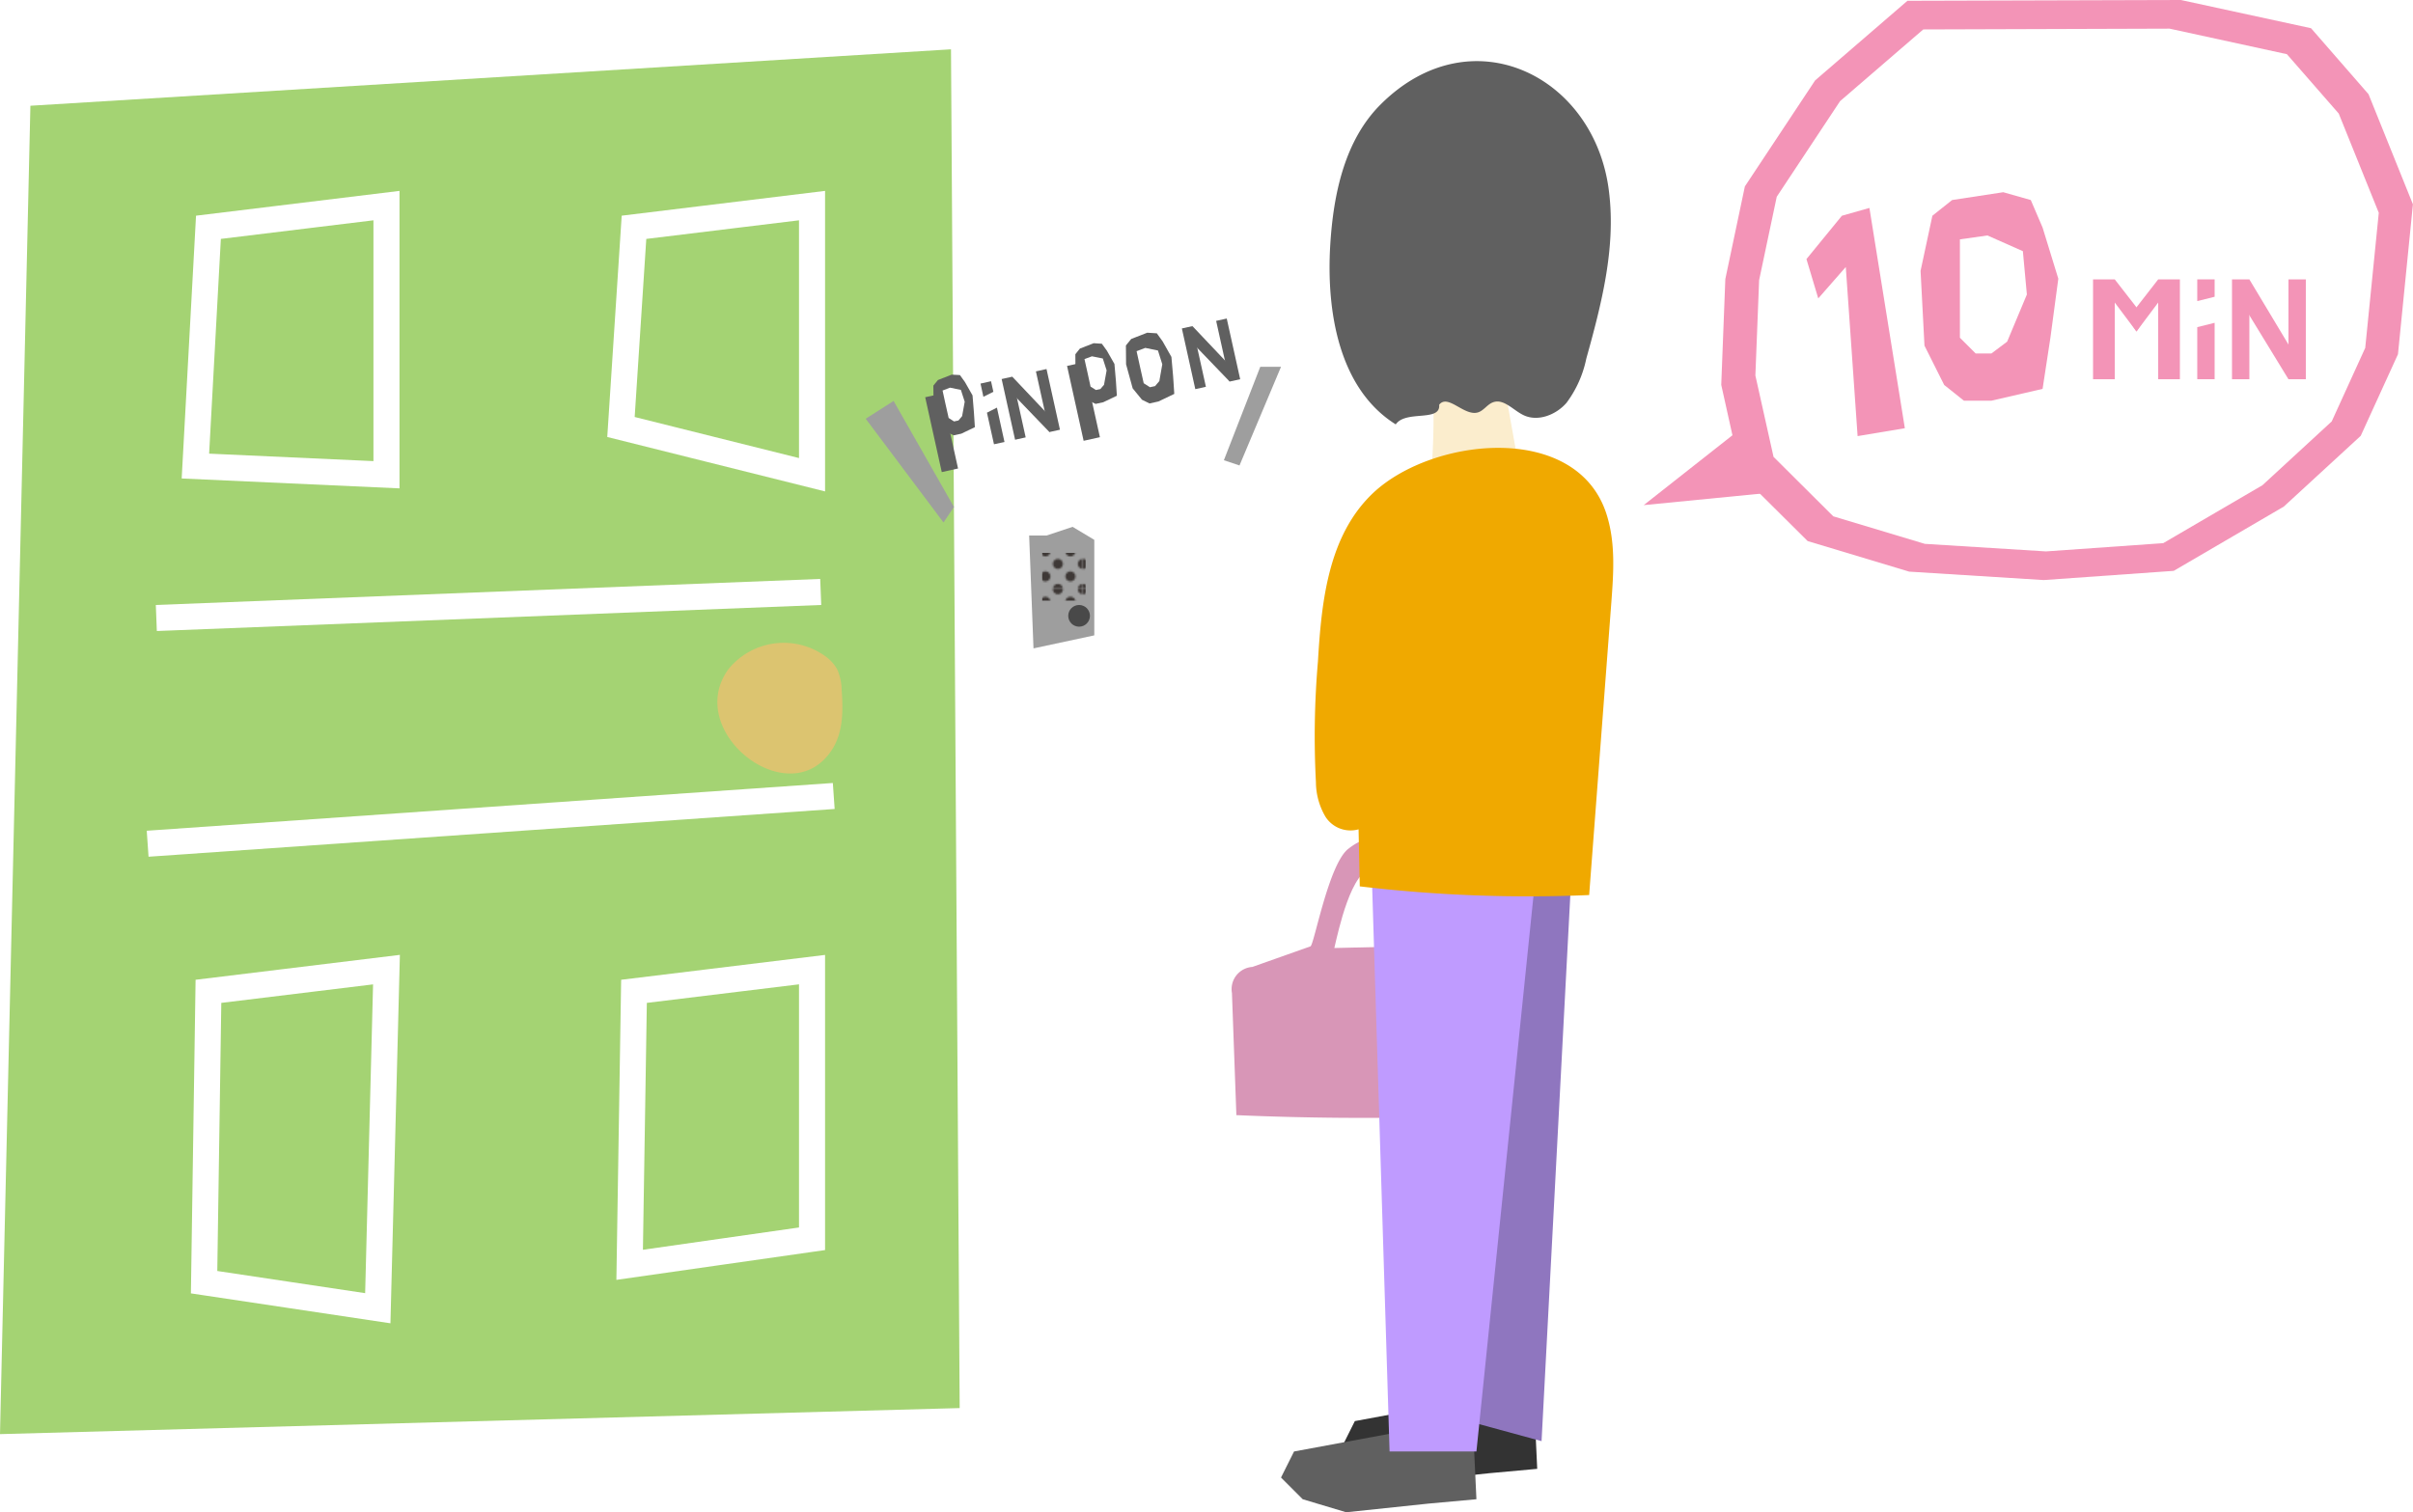 <svg xmlns="http://www.w3.org/2000/svg" xmlns:xlink="http://www.w3.org/1999/xlink" viewBox="0 0 277.84 174.18"><defs><style>.cls-1,.cls-12{fill:none;}.cls-2{fill:#251e1b;}.cls-3{isolation:isolate;}.cls-4{fill:#d896b7;}.cls-5{fill:#fff;}.cls-6{fill:#333;}.cls-7{fill:#606060;}.cls-8{fill:#8f76bf;}.cls-9{fill:#bf9bff;}.cls-10{fill:#fbedcd;}.cls-11{fill:#a4d373;}.cls-12{stroke:#fff;stroke-miterlimit:10;stroke-width:3px;}.cls-13{fill:#dcc470;}.cls-14{fill:#f0a900;}.cls-15{fill:#f394b7;}.cls-16{fill:#9e9e9e;}.cls-17{fill:#494949;}.cls-18{opacity:0.8;mix-blend-mode:multiply;fill:url(#_10_dpi_40_);}</style><pattern id="_10_dpi_40_" data-name="10 dpi 40%" width="28.8" height="28.8" patternTransform="translate(-8.67 27.27) scale(0.2)" patternUnits="userSpaceOnUse" viewBox="0 0 28.8 28.8"><rect class="cls-1" width="28.8" height="28.8"/><path class="cls-2" d="M28.8,31.68a2.88,2.88,0,1,0-2.88-2.88A2.88,2.88,0,0,0,28.8,31.68Z"/><path class="cls-2" d="M14.4,31.68a2.88,2.88,0,1,0-2.88-2.88A2.88,2.88,0,0,0,14.4,31.68Z"/><path class="cls-2" d="M28.8,17.28a2.88,2.88,0,1,0-2.88-2.88A2.88,2.88,0,0,0,28.8,17.28Z"/><path class="cls-2" d="M14.4,17.28a2.88,2.88,0,1,0-2.88-2.88A2.88,2.88,0,0,0,14.4,17.28Z"/><path class="cls-2" d="M7.2,24.48A2.88,2.88,0,1,0,4.32,21.6,2.88,2.88,0,0,0,7.2,24.48Z"/><path class="cls-2" d="M21.6,24.48a2.88,2.88,0,1,0-2.88-2.88A2.88,2.88,0,0,0,21.6,24.48Z"/><path class="cls-2" d="M7.2,10.08A2.88,2.88,0,1,0,4.32,7.2,2.88,2.88,0,0,0,7.2,10.08Z"/><path class="cls-2" d="M21.6,10.08A2.88,2.88,0,1,0,18.72,7.2,2.88,2.88,0,0,0,21.6,10.08Z"/><path class="cls-2" d="M0,31.68A2.88,2.88,0,0,0,2.88,28.8,2.88,2.88,0,0,0,0,25.92a2.88,2.88,0,0,0,0,5.76Z"/><path class="cls-2" d="M0,17.28A2.88,2.88,0,0,0,2.88,14.4,2.88,2.88,0,0,0,0,11.52a2.88,2.88,0,0,0,0,5.76Z"/><path class="cls-2" d="M28.8,2.88A2.88,2.88,0,0,0,31.68,0a2.88,2.88,0,0,0-5.76,0A2.88,2.88,0,0,0,28.8,2.88Z"/><path class="cls-2" d="M14.4,2.88A2.88,2.88,0,0,0,17.28,0a2.88,2.88,0,0,0-5.76,0A2.88,2.88,0,0,0,14.4,2.88Z"/><path class="cls-2" d="M0,2.88A2.88,2.88,0,0,0,2.88,0,2.88,2.88,0,0,0,0-2.88,2.88,2.88,0,0,0-2.88,0,2.88,2.88,0,0,0,0,2.88Z"/></pattern></defs><g class="cls-3"><g id="レイヤー_2" data-name="レイヤー 2"><g id="レイヤー_1-2" data-name="レイヤー 1"><path class="cls-4" d="M150.89,109l-6.69,2.37a2.56,2.56,0,0,0-2.35,3l.51,14.07q11.8.51,23.64.2a2.13,2.13,0,0,0,1.27-.31,2,2,0,0,0,.61-1.35c1.29-7.32,2.59-23.53-3.74-29a6.88,6.88,0,0,0-8.83-.26C153,99.37,151.31,108.85,150.89,109Z"/><path class="cls-5" d="M153.64,109.19l7.88-.18c-.48,0-.15-9-3.4-9C155.61,100.07,154.09,107.27,153.64,109.19Z"/><polygon class="cls-6" points="169.5 161.18 156 163.68 154.5 166.68 157 169.18 162 170.68 171.5 169.68 177 169.18 176.6 160.61 169.5 161.18"/><polygon class="cls-7" points="162.5 164.68 149 167.18 147.5 170.18 150 172.68 155 174.18 164.5 173.18 170 172.68 169.6 164.11 162.5 164.68"/><polygon class="cls-8" points="181 99.52 177.5 165.99 166.5 162.99 167.78 95.78 181 99.52"/><polygon class="cls-9" points="157.92 99.72 160 167.18 170 167.18 177.5 94.13 157.92 99.72"/><path class="cls-10" d="M164.92,43.12a82.21,82.21,0,0,1-.4,14.29l11-.06-2.76-15.5-5.18.76"/><polygon class="cls-11" points="3.5 12.18 109.5 5.68 110.5 162.18 0 165.18 3.5 12.18"/><polygon class="cls-12" points="93.5 54.68 93.5 23.68 73 26.18 71.5 49.18 93.5 54.68"/><polygon class="cls-12" points="22.5 53.68 24 26.18 44.5 23.68 44.5 54.68 22.5 53.68"/><polygon class="cls-12" points="93.5 142.68 93.5 111.68 73 114.18 72.5 145.68 93.5 142.68"/><polygon class="cls-12" points="43.5 150.68 44.5 111.68 24 114.18 23.5 147.68 43.5 150.68"/><line class="cls-12" x1="18" y1="71.18" x2="94.5" y2="68.18"/><line class="cls-12" x1="17" y1="97.18" x2="96" y2="91.68"/><path class="cls-13" d="M86.56,87.61c-3.33-2.26-5.45-6.73-2.69-10.53a8.2,8.2,0,0,1,11.24-1.44,4.61,4.61,0,0,1,1.3,1.48,6.07,6.07,0,0,1,.5,2.32c.17,2.3.19,4.76-1,6.73C93.63,89.92,89.59,89.67,86.56,87.61Z"/><path class="cls-7" d="M159,12c-4.17,4.13-5.47,10.34-5.83,16.2-.47,7.7,1,16.59,7.54,20.68,1.15-1.68,5.19-.24,5-2.26,1-1.29,2.86,1.32,4.43.89.68-.18,1.09-.92,1.76-1.17,1.22-.46,2.3.87,3.47,1.45,1.67.84,3.8,0,5-1.39a12.77,12.77,0,0,0,2.28-5.09c1.74-6.24,3.4-12.69,2.63-19.11C183.76,8.79,169.46,1.6,159,12Z"/><path class="cls-14" d="M158.16,56.73c-5.23,4.9-6,12.53-6.41,19.48a100.53,100.53,0,0,0-.23,13.88,7.92,7.92,0,0,0,1.11,4,3.42,3.42,0,0,0,3.8,1.43l.14,6.57a164.09,164.09,0,0,0,26.41,1l2.55-33.64c.26-3.48.52-7-.6-10.38C181.41,48.6,165,50.36,158.16,56.73Z"/><polygon class="cls-15" points="250.29 65.75 262.96 58.35 271.82 50.2 276.11 40.8 277.83 23.53 272.72 10.85 266.1 3.25 251.11 0 237.15 0.04 219.63 0.09 209 9.26 200.91 21.47 198.66 32.14 198.19 44.33 200.5 54.73 208.14 62.32 219.83 65.84 235.32 66.81 250.29 65.75"/><polygon class="cls-5" points="249.08 62.56 260.5 55.89 268.48 48.54 272.34 40.07 273.9 24.51 269.29 13.08 263.32 6.24 249.81 3.3 237.23 3.34 221.45 3.39 211.87 11.65 204.58 22.66 202.55 32.27 202.12 43.25 204.21 52.62 211.09 59.47 221.63 62.64 235.58 63.51 249.08 62.56"/><polygon class="cls-15" points="200.89 49.02 189.26 58.18 206.05 56.53 200.89 49.02"/><polygon class="cls-15" points="208 29.84 212.08 24.85 215.25 23.95 219.33 49.32 213.89 50.23 212.53 30.75 209.36 34.37 208 29.84"/><polygon class="cls-15" points="224.77 23.04 222.5 24.85 221.14 31.2 221.59 39.81 223.86 44.34 226.13 46.15 229.3 46.15 235.19 44.79 236.09 38.9 237 32.1 235.19 26.21 233.83 23.04 230.66 22.14 224.77 23.04"/><polygon class="cls-5" points="228.84 27.12 225.67 27.57 225.67 33.01 225.67 38.9 227.48 40.71 229.3 40.71 231.11 39.35 233.38 33.92 232.92 28.93 228.84 27.12"/><rect class="cls-15" x="241" y="32.18" width="2.5" height="11.5"/><polygon class="cls-15" points="243 34.18 243.5 32.18 247 36.68 246 38.18 243 34.18"/><rect class="cls-15" x="248.5" y="32.18" width="2.5" height="11.5"/><polygon class="cls-15" points="249 34.18 248.5 32.18 245 36.68 246 38.18 249 34.18"/><polygon class="cls-15" points="253 37.68 255 37.18 255 43.68 253 43.68 253 37.68"/><polygon class="cls-15" points="253 34.68 255 34.18 255 32.18 253 32.18 253 34.68"/><rect class="cls-15" x="257" y="32.18" width="2" height="11.5"/><rect class="cls-15" x="263.5" y="32.18" width="2" height="11.5"/><polygon class="cls-15" points="259 32.18 265 42.18 263.5 43.68 258 34.68 259 32.18"/><polygon class="cls-16" points="118.5 61.68 120.5 61.68 123.5 60.68 126 62.18 126 73.18 119 74.68 118.5 61.68"/><circle class="cls-17" cx="124.25" cy="70.93" r="1.25"/><rect class="cls-18" x="120" y="63.68" width="5" height="5.5"/><polygon class="cls-7" points="130.25 39.04 129.64 39.79 129.66 41.96 130.42 44.73 131.49 46.04 132.36 46.47 133.39 46.24 135.21 45.37 135.08 43.39 134.88 41.11 133.87 39.32 133.2 38.39 132.1 38.32 130.25 39.04"/><polygon class="cls-5" points="131.87 40.07 130.87 40.45 131.26 42.22 131.69 44.14 132.41 44.6 133 44.47 133.49 43.89 133.83 41.96 133.33 40.37 131.87 40.07"/><polygon class="cls-7" points="108 43.77 107.47 44.41 107.49 46.27 108.14 48.65 109.06 49.78 109.81 50.14 110.69 49.95 112.25 49.2 112.14 47.5 111.98 45.54 111.11 44.01 110.53 43.2 109.58 43.15 108 43.77"/><polygon class="cls-5" points="109.39 44.65 108.53 44.98 108.86 46.5 109.23 48.14 109.85 48.54 110.36 48.43 110.78 47.93 111.08 46.27 110.64 44.91 109.39 44.65"/><rect class="cls-7" x="107.46" y="45.44" width="1.92" height="8.83" transform="translate(-8.21 24.61) rotate(-12.48)"/><polygon class="cls-7" points="124.34 40.15 123.82 40.8 123.83 42.65 124.49 45.03 125.4 46.16 126.15 46.52 127.03 46.33 128.6 45.58 128.49 43.88 128.32 41.92 127.45 40.39 126.87 39.59 125.93 39.53 124.34 40.15"/><polygon class="cls-5" points="125.73 41.04 124.87 41.36 125.21 42.88 125.57 44.53 126.19 44.92 126.7 44.81 127.12 44.32 127.42 42.66 126.98 41.29 125.73 41.04"/><rect class="cls-7" x="123.8" y="41.83" width="1.92" height="8.83" transform="translate(-7.05 28.06) rotate(-12.48)"/><polygon class="cls-7" points="113.64 47.53 114.79 46.95 115.66 50.91 114.45 51.17 113.64 47.53"/><polygon class="cls-7" points="113.23 45.7 114.38 45.13 114.11 43.91 112.9 44.18 113.23 45.7"/><rect class="cls-7" x="116.09" y="43.43" width="1.25" height="7.16" transform="translate(-7.4 26.34) rotate(-12.48)"/><rect class="cls-7" x="120.04" y="42.55" width="1.25" height="7.16" transform="translate(-7.12 27.17) rotate(-12.48)"/><polygon class="cls-7" points="116.55 43.38 121.54 48.65 120.83 49.76 116.28 45.03 116.55 43.38"/><rect class="cls-7" x="136.84" y="37.61" width="1.25" height="7.16" transform="translate(-5.65 30.68) rotate(-12.48)"/><rect class="cls-7" x="140.79" y="36.73" width="1.25" height="7.16" transform="translate(-5.37 31.52) rotate(-12.48)"/><polygon class="cls-7" points="137.3 37.56 142.29 42.83 141.58 43.94 137.03 39.21 137.3 37.56"/><polygon class="cls-16" points="145.11 42.25 140.92 53.01 142.72 53.61 147.5 42.25 145.11 42.25"/><polygon class="cls-16" points="108.64 60.18 109.84 58.39 102.89 46.18 99.68 48.23 108.64 60.18"/></g></g></g></svg>